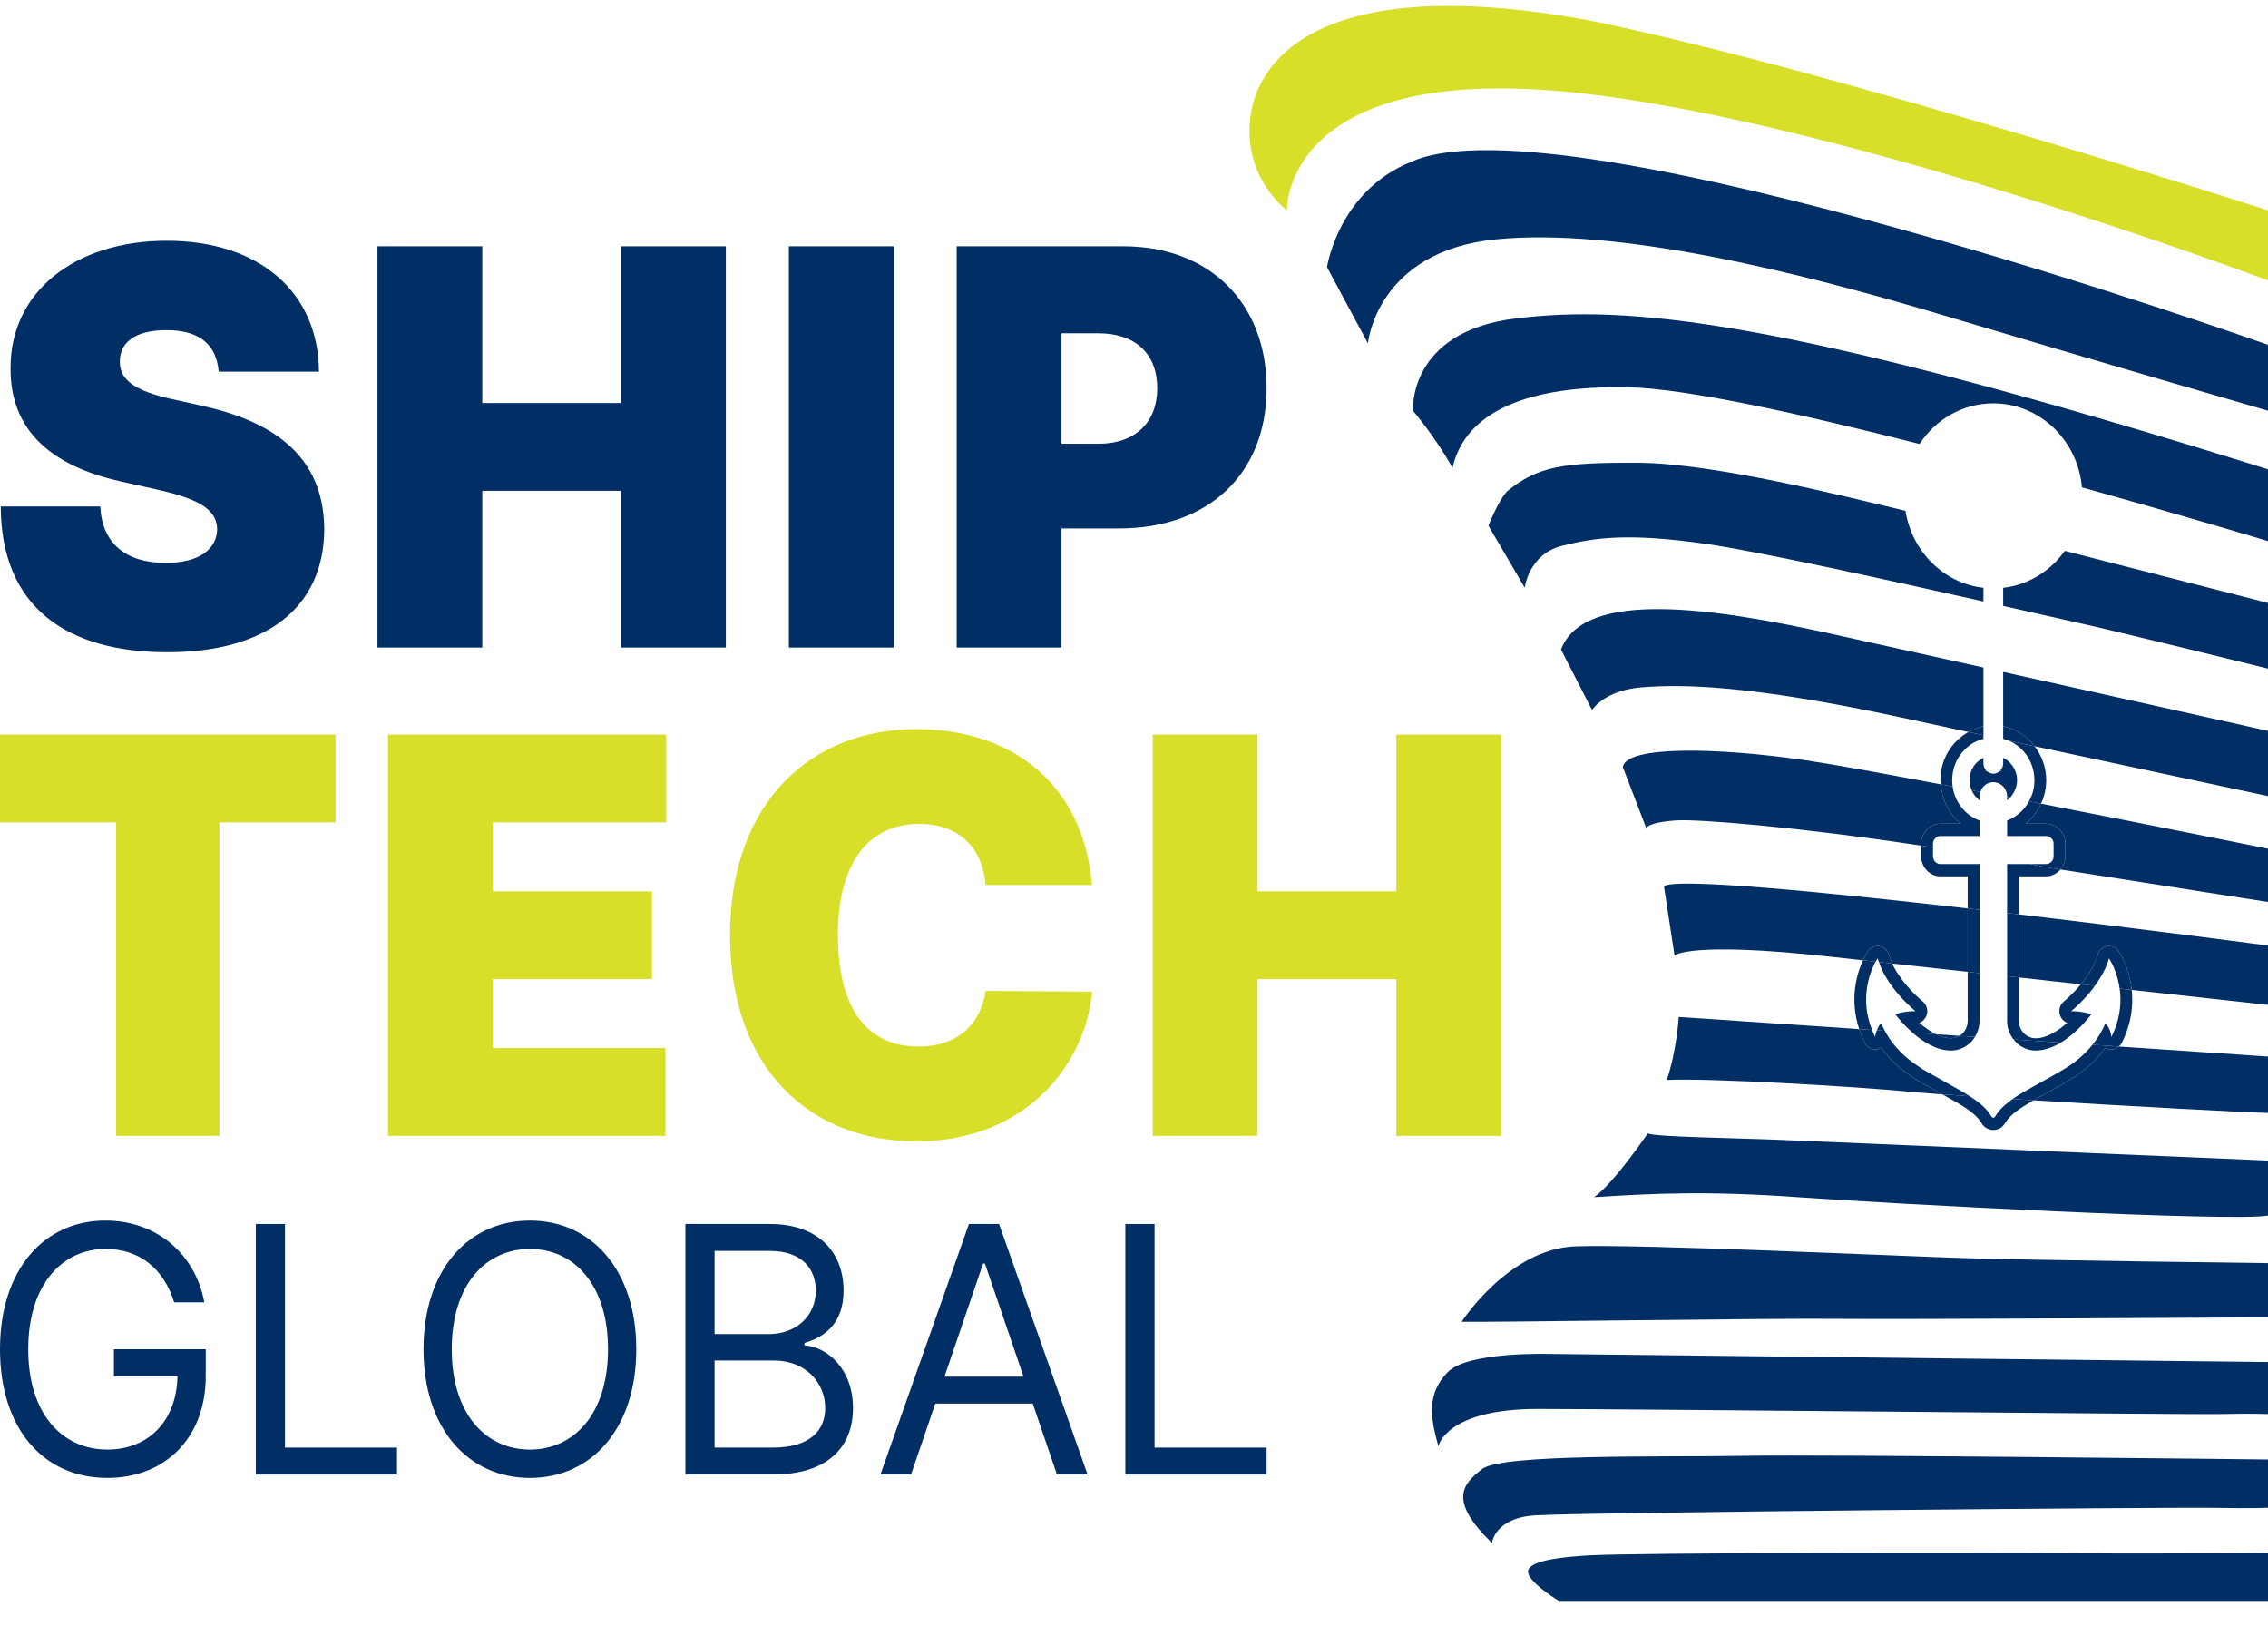 <svg width="60" height="43" viewBox="0 0 60 43" fill="none" xmlns="http://www.w3.org/2000/svg">
<path d="M37.344 4.276C35.405 5.051 35.106 7.066 35.106 7.066L36.188 9.081C36.188 9.081 36.412 6.64 39.582 6.33C42.752 6.02 47.413 7.144 51.366 8.326C55.319 9.508 60 10.864 60 10.864V9.12C60 9.12 41.334 2.493 37.344 4.276Z" fill="#002E65"/>
<path d="M40.104 8.422C37.232 8.771 37.381 10.864 37.381 10.864C37.381 10.864 37.978 11.562 38.426 12.376C38.612 11.562 39.358 10.166 43.087 10.244C44.6 10.275 47.669 10.951 50.782 11.743C51.206 11.094 51.921 10.668 52.733 10.668C53.961 10.668 54.968 11.645 55.078 12.891C57.868 13.668 60 14.313 60 14.313V12.414C47.003 8.345 42.975 8.074 40.104 8.422Z" fill="#002E65"/>
<path d="M52.994 15.548V16.027C54.02 16.259 54.793 16.435 55.021 16.484C55.795 16.648 60 17.685 60 17.685V15.949C60 15.949 57.224 15.234 54.624 14.571C54.244 15.104 53.662 15.472 52.994 15.548Z" fill="#002E65"/>
<path d="M50.41 13.512C48.752 13.116 45.326 12.249 43.32 12.24C41.288 12.23 40.682 12.347 39.88 12.986C39.638 13.228 39.377 13.906 39.377 13.906L40.337 15.544C40.337 15.544 40.439 14.662 41.316 14.439C42.192 14.216 43.087 14.091 45.166 14.391C46.532 14.588 50.019 15.357 52.472 15.909V15.548C51.42 15.428 50.579 14.588 50.41 13.512Z" fill="#002E65"/>
<path d="M53.825 19.738C57.032 20.425 60 21.057 60 21.057V19.332C60 19.332 56.362 18.521 52.994 17.772V19.209C53.33 19.276 53.62 19.469 53.825 19.738Z" fill="#002E65"/>
<path d="M52.472 17.656C50.881 17.302 49.398 16.973 48.448 16.765C45.409 16.096 41.913 15.553 41.297 17.181L42.118 18.78C42.118 18.78 42.435 18.257 43.441 18.179C44.449 18.102 46.201 18.092 50.322 18.983C50.885 19.105 51.475 19.232 52.074 19.361C52.197 19.292 52.329 19.238 52.472 19.209V17.656Z" fill="#002E65"/>
<path d="M53.71 22.855H53.71H54.13H53.71Z" fill="#002E65"/>
<path d="M53.591 21.788H54.13C54.412 21.788 54.641 22.026 54.641 22.319V22.649C54.641 22.784 54.588 22.904 54.508 22.998C59.185 23.733 60 23.857 60 23.857V22.449C60 22.449 57.054 21.854 53.996 21.257C53.903 21.464 53.765 21.647 53.591 21.788Z" fill="#002E65"/>
<path d="M51.336 21.788H51.875C51.567 21.539 51.375 21.16 51.344 20.746C49.807 20.455 48.474 20.213 47.78 20.111C45.406 19.762 43.007 19.723 42.932 20.291L43.553 21.906C43.553 21.906 43.578 21.751 44.349 21.7C44.927 21.661 47.579 21.876 50.825 22.367V22.319C50.825 22.026 51.054 21.788 51.336 21.788Z" fill="#002E65"/>
<path d="M49.671 25.023C49.688 25.023 49.705 25.025 49.722 25.028C49.84 25.048 49.937 25.136 49.971 25.255C49.993 25.334 50.024 25.41 50.059 25.485C50.686 25.554 51.361 25.629 52.055 25.705V24.028C48.204 23.587 44.336 23.212 44.02 23.44L44.299 25.272C44.299 25.272 44.691 24.894 48.383 25.301C48.661 25.331 48.965 25.365 49.285 25.4C49.352 25.258 49.408 25.171 49.417 25.16C49.476 25.073 49.571 25.023 49.671 25.023Z" fill="#002E65"/>
<path d="M55.049 26.035C55.227 25.821 55.41 25.551 55.495 25.255C55.529 25.136 55.625 25.048 55.743 25.028C55.76 25.025 55.777 25.023 55.794 25.023C55.894 25.023 55.99 25.073 56.049 25.16C56.067 25.186 56.331 25.584 56.395 26.183C58.446 26.409 60 26.58 60 26.58V25.01C60 25.01 56.889 24.597 53.41 24.186V25.854C53.963 25.915 54.514 25.976 55.049 26.035Z" fill="#002E65"/>
<path d="M53.243 29.069C53.418 28.947 53.631 28.827 53.874 28.693C53.631 28.827 53.418 28.947 53.243 29.069Z" fill="#002E65"/>
<path d="M51.826 27.397L51.218 27.356C51.351 27.421 51.485 27.462 51.614 27.462C51.691 27.462 51.761 27.435 51.826 27.397Z" fill="#002E65"/>
<path d="M51.497 28.64C51.732 28.77 51.934 28.883 52.11 28.996C51.934 28.883 51.732 28.77 51.497 28.64Z" fill="#002E65"/>
<path d="M50.71 28.564C50.264 28.299 49.966 27.988 49.768 27.711C49.742 27.727 49.714 27.739 49.683 27.747C49.658 27.753 49.633 27.756 49.609 27.756C49.494 27.756 49.386 27.691 49.331 27.581C49.27 27.458 49.224 27.338 49.185 27.22L44.411 26.899C44.411 26.899 44.355 27.81 44.094 28.566C45.176 28.508 49.11 28.74 50.509 28.876C50.701 28.895 51.005 28.919 51.383 28.946C51.379 28.944 51.376 28.942 51.372 28.939C51.172 28.829 50.951 28.707 50.71 28.564Z" fill="#002E65"/>
<path d="M55.783 27.752C55.751 27.744 55.721 27.732 55.695 27.715C55.497 27.991 55.199 28.3 54.755 28.564C54.514 28.707 54.293 28.829 54.093 28.939C53.986 28.998 53.892 29.051 53.8 29.104C56.332 29.259 59.4 29.426 60 29.438V27.946L56.054 27.681C55.997 27.73 55.928 27.761 55.853 27.761C55.83 27.761 55.806 27.758 55.783 27.752Z" fill="#002E65"/>
<path d="M43.591 29.98C43.591 29.98 42.696 31.298 42.173 31.666C43.647 31.57 45.139 31.492 47.562 31.666C49.987 31.841 59.142 32.325 60 32.151V30.697C60 30.697 48.532 30.213 47.208 30.155C45.884 30.097 43.833 30.077 43.591 29.98Z" fill="#002E65"/>
<path d="M41.689 32.965C39.917 33.023 38.668 34.961 38.668 34.961C39.172 34.98 46.835 34.864 48.532 34.883C50.229 34.903 60 34.844 60 34.844V33.41C60 33.41 53.66 33.333 51.87 33.275C50.08 33.217 43.46 32.907 41.689 32.965Z" fill="#002E65"/>
<path d="M38.295 36.298C37.754 36.86 37.829 37.461 38.053 38.255C38.053 38.255 38.239 37.267 40.682 37.267C43.125 37.267 57.986 37.422 58.769 37.402C59.552 37.383 60 37.402 60 37.402V36.026C60 36.026 41.185 35.813 41.092 35.813C40.999 35.813 38.836 35.736 38.295 36.298Z" fill="#002E65"/>
<path d="M46.183 38.507C44.001 38.545 39.731 38.449 39.209 38.856C38.687 39.263 38.314 39.689 39.47 40.813C39.47 40.813 39.544 40.096 40.738 40.077C42.136 39.999 57.594 39.863 58.583 39.883C59.571 39.902 60 39.881 60 39.881V38.604C60 38.604 48.364 38.468 46.183 38.507Z" fill="#002E65"/>
<path d="M54.962 41.084C52.592 41.065 43.274 41.065 42.006 41.142C40.738 41.22 40.29 41.394 40.458 41.685C40.626 41.975 41.241 42.344 41.241 42.344H60V41.073C60 41.073 57.334 41.103 54.962 41.084Z" fill="#002E65"/>
<path d="M42.174 0.565C35.013 -0.792 33.26 1.534 33.074 3.123C32.887 4.712 34.044 5.564 34.044 5.564C34.044 5.564 33.932 1.882 40.943 2.386C47.954 2.89 60 7.418 60 7.418V5.564C60 5.564 48.551 1.882 42.174 0.565Z" fill="#D7DF28"/>
<path d="M53.133 29.154C53.046 29.222 52.966 29.291 52.901 29.368C52.854 29.421 52.813 29.478 52.778 29.538C52.757 29.573 52.708 29.573 52.688 29.538C52.652 29.478 52.611 29.421 52.565 29.368C52.519 29.314 52.468 29.263 52.411 29.215C52.324 29.139 52.221 29.067 52.11 28.996C51.845 28.978 51.602 28.961 51.383 28.946C51.908 29.235 52.256 29.428 52.421 29.708C52.488 29.822 52.605 29.889 52.733 29.889C52.861 29.889 52.978 29.822 53.044 29.708C53.178 29.482 53.434 29.312 53.8 29.104C53.611 29.092 53.425 29.08 53.243 29.069C53.203 29.097 53.169 29.125 53.133 29.154Z" fill="#002E65"/>
<path d="M53.113 27.161C53.138 27.286 53.194 27.398 53.268 27.494L54.516 27.578C54.583 27.538 54.648 27.495 54.709 27.448C54.785 27.391 54.857 27.331 54.923 27.27C54.971 27.226 55.016 27.182 55.057 27.139C55.099 27.096 55.137 27.055 55.172 27.016C55.241 26.938 55.295 26.87 55.331 26.823C55.296 26.811 55.252 26.804 55.212 26.795C55.093 26.766 54.959 26.745 54.792 26.745C54.792 26.745 54.84 26.707 54.917 26.637C54.993 26.567 55.097 26.466 55.209 26.34C55.264 26.277 55.322 26.209 55.378 26.134C55.392 26.116 55.405 26.095 55.419 26.075C55.296 26.062 55.174 26.049 55.049 26.035C54.824 26.305 54.606 26.484 54.602 26.487C54.496 26.572 54.453 26.717 54.496 26.849C54.528 26.946 54.599 27.019 54.688 27.052C54.473 27.245 54.162 27.462 53.852 27.462C53.608 27.462 53.41 27.256 53.41 27.003L53.41 25.854C53.306 25.843 53.202 25.831 53.098 25.82V27.003C53.098 27.058 53.103 27.11 53.113 27.161Z" fill="#002E65"/>
<path d="M53.71 22.855H53.098V24.149C53.202 24.162 53.307 24.174 53.41 24.186L53.41 23.18H54.13C54.282 23.18 54.414 23.108 54.508 22.998C54.413 22.983 54.318 22.968 54.219 22.953C54.049 22.92 53.88 22.887 53.71 22.855Z" fill="#002E65"/>
<path d="M52.994 20.044V20.193C52.994 20.265 52.965 20.331 52.92 20.379C52.931 20.388 52.944 20.393 52.954 20.402C52.938 20.397 52.92 20.398 52.904 20.394C52.858 20.436 52.799 20.464 52.733 20.464C52.666 20.464 52.607 20.436 52.561 20.394C52.545 20.398 52.527 20.397 52.512 20.402C52.521 20.393 52.534 20.388 52.545 20.379C52.5 20.331 52.472 20.265 52.472 20.193V20.044C52.366 20.094 52.276 20.173 52.211 20.272C52.166 20.341 52.133 20.421 52.117 20.506C52.108 20.548 52.104 20.592 52.104 20.637C52.104 20.732 52.126 20.821 52.161 20.902C52.237 20.917 52.315 20.931 52.391 20.946C52.41 20.891 52.436 20.84 52.475 20.8C52.541 20.731 52.632 20.689 52.733 20.689C52.834 20.689 52.925 20.731 52.991 20.8C53.057 20.869 53.098 20.963 53.098 21.068V21.083C53.124 21.087 53.149 21.093 53.175 21.098C53.209 21.062 53.238 21.023 53.264 20.981C53.288 20.941 53.307 20.898 53.323 20.852C53.331 20.828 53.34 20.805 53.345 20.779C53.355 20.733 53.362 20.686 53.362 20.637C53.362 20.477 53.304 20.333 53.212 20.219C53.153 20.145 53.079 20.085 52.994 20.044Z" fill="#002E65"/>
<path d="M51.645 20.637C51.645 20.481 51.675 20.333 51.73 20.197C51.785 20.062 51.865 19.94 51.964 19.838C52.062 19.736 52.179 19.653 52.309 19.596C52.361 19.573 52.416 19.557 52.472 19.543V19.447C52.339 19.418 52.206 19.39 52.074 19.361C51.635 19.607 51.332 20.084 51.332 20.637C51.332 20.675 51.342 20.71 51.344 20.746C51.449 20.766 51.552 20.786 51.658 20.806C51.65 20.751 51.645 20.695 51.645 20.637Z" fill="#002E65"/>
<path d="M52.368 22.855H51.336C51.254 22.855 51.183 22.803 51.153 22.729C51.143 22.705 51.137 22.678 51.137 22.649V22.415C51.033 22.399 50.928 22.383 50.825 22.367L50.825 22.649C50.825 22.942 51.054 23.18 51.336 23.18H52.055L52.055 24.028C52.159 24.04 52.264 24.052 52.368 24.064L52.368 22.855Z" fill="#002E65"/>
<path d="M53.156 19.596C53.286 19.653 53.404 19.736 53.502 19.838C53.6 19.94 53.68 20.062 53.735 20.197C53.79 20.333 53.821 20.481 53.821 20.637C53.821 20.76 53.802 20.878 53.767 20.989C53.744 21.062 53.712 21.13 53.676 21.195C53.783 21.216 53.89 21.236 53.996 21.257C54.083 21.067 54.133 20.857 54.133 20.637C54.133 20.296 54.015 19.986 53.825 19.738C53.598 19.689 53.37 19.64 53.141 19.591C53.146 19.593 53.151 19.594 53.156 19.596Z" fill="#002E65"/>
<path d="M51.926 27.328C51.897 27.358 51.861 27.377 51.826 27.397L52.247 27.425C52.276 27.378 52.3 27.327 52.319 27.274C52.349 27.189 52.368 27.099 52.368 27.004L52.368 25.74C52.263 25.728 52.159 25.717 52.055 25.705V27.004C52.055 27.126 52.009 27.241 51.926 27.328Z" fill="#002E65"/>
<path d="M49.401 26.811C49.39 26.745 49.381 26.681 49.376 26.619C49.371 26.556 49.368 26.496 49.369 26.436C49.369 26.378 49.371 26.32 49.376 26.265C49.39 26.099 49.422 25.95 49.46 25.823C49.486 25.738 49.514 25.663 49.541 25.599C49.569 25.532 49.596 25.478 49.619 25.437C49.505 25.424 49.395 25.412 49.285 25.4C49.127 25.741 48.918 26.413 49.185 27.22L49.526 27.243C49.467 27.094 49.426 26.949 49.401 26.811Z" fill="#002E65"/>
<path d="M50.674 26.745C50.506 26.745 50.373 26.766 50.254 26.795C50.214 26.804 50.169 26.811 50.135 26.823C50.213 26.925 50.379 27.124 50.596 27.314L51.218 27.356C51.066 27.282 50.916 27.177 50.776 27.052C50.866 27.02 50.938 26.946 50.97 26.849C51.013 26.717 50.969 26.571 50.863 26.486C50.857 26.482 50.318 26.047 50.058 25.485C49.94 25.472 49.824 25.459 49.709 25.447C49.731 25.509 49.751 25.573 49.779 25.633C50.079 26.275 50.674 26.745 50.674 26.745Z" fill="#002E65"/>
<path d="M56.09 26.265C56.117 26.597 56.072 26.998 55.856 27.432V27.431C55.856 27.432 55.856 27.432 55.856 27.432C55.856 27.432 55.856 27.241 55.701 27.061C55.645 27.197 55.54 27.406 55.356 27.634L56.054 27.681C56.086 27.653 56.114 27.621 56.134 27.581C56.394 27.058 56.438 26.577 56.395 26.183C56.29 26.171 56.183 26.16 56.075 26.148C56.081 26.186 56.086 26.224 56.09 26.265Z" fill="#002E65"/>
<path d="M49.765 27.061C49.707 27.127 49.676 27.192 49.653 27.251L49.863 27.265C49.846 27.233 49.828 27.201 49.814 27.172C49.795 27.131 49.778 27.094 49.765 27.061Z" fill="#002E65"/>
<path d="M52.994 19.209L52.994 19.543C53.044 19.556 53.094 19.571 53.141 19.591C53.37 19.64 53.598 19.689 53.825 19.738C53.62 19.469 53.33 19.276 52.994 19.209Z" fill="#002E65"/>
<path d="M52.472 19.209C52.329 19.237 52.197 19.292 52.074 19.361C52.206 19.39 52.339 19.418 52.472 19.447L52.472 19.209Z" fill="#002E65"/>
<path d="M53.098 21.083L53.098 21.17C53.118 21.155 53.134 21.136 53.152 21.119C53.16 21.111 53.167 21.105 53.175 21.098C53.149 21.093 53.123 21.087 53.098 21.083Z" fill="#002E65"/>
<path d="M53.25 21.632C53.201 21.66 53.151 21.683 53.098 21.703L53.098 22.113H54.13C54.185 22.113 54.234 22.136 54.27 22.173C54.306 22.21 54.328 22.262 54.328 22.319V22.649C54.328 22.706 54.306 22.758 54.27 22.795C54.234 22.832 54.184 22.855 54.13 22.855L53.71 22.855C53.88 22.887 54.049 22.92 54.219 22.953C54.318 22.968 54.413 22.983 54.508 22.998C54.588 22.904 54.641 22.784 54.641 22.649L54.641 22.319C54.641 22.026 54.412 21.788 54.13 21.788H53.591C53.765 21.647 53.903 21.464 53.996 21.257C53.89 21.237 53.783 21.216 53.676 21.195C53.576 21.378 53.429 21.532 53.25 21.632Z" fill="#002E65"/>
<path d="M51.137 22.319C51.137 22.29 51.143 22.263 51.153 22.239C51.183 22.165 51.254 22.113 51.336 22.113H52.368V21.703C51.999 21.566 51.722 21.229 51.659 20.818C51.658 20.814 51.658 20.81 51.658 20.806C51.552 20.786 51.449 20.766 51.344 20.746C51.375 21.16 51.567 21.539 51.875 21.788H51.336C51.054 21.788 50.825 22.026 50.825 22.319V22.367C50.928 22.383 51.032 22.399 51.137 22.415L51.137 22.319Z" fill="#002E65"/>
<path d="M52.368 21.068C52.368 21.025 52.379 20.985 52.391 20.946C52.315 20.932 52.237 20.917 52.161 20.902C52.205 21.005 52.272 21.095 52.358 21.161C52.362 21.164 52.364 21.167 52.368 21.17V21.068Z" fill="#002E65"/>
<path d="M52.368 25.74V24.064C52.264 24.052 52.159 24.04 52.055 24.028L52.055 25.705C52.159 25.717 52.263 25.728 52.368 25.74Z" fill="#002E65"/>
<path d="M49.671 25.348C49.681 25.382 49.697 25.413 49.709 25.447C49.824 25.459 49.94 25.472 50.059 25.485C50.024 25.41 49.993 25.334 49.971 25.255C49.936 25.136 49.84 25.048 49.722 25.028C49.705 25.025 49.688 25.023 49.671 25.023C49.571 25.023 49.476 25.073 49.417 25.16C49.408 25.171 49.352 25.258 49.285 25.4C49.395 25.412 49.505 25.424 49.619 25.437C49.65 25.38 49.671 25.348 49.671 25.348Z" fill="#002E65"/>
<path d="M53.098 25.82C53.202 25.831 53.306 25.843 53.41 25.854V24.186C53.307 24.174 53.202 24.162 53.098 24.149L53.098 25.82Z" fill="#002E65"/>
<path d="M55.794 25.023C55.777 25.023 55.76 25.025 55.743 25.028C55.625 25.048 55.529 25.136 55.495 25.255C55.41 25.551 55.227 25.821 55.049 26.035C55.173 26.049 55.297 26.062 55.419 26.076C55.517 25.941 55.611 25.794 55.687 25.633C55.729 25.541 55.766 25.446 55.794 25.348C55.794 25.348 55.857 25.439 55.925 25.599C55.952 25.663 55.98 25.738 56.005 25.823C56.034 25.919 56.059 26.029 56.075 26.148C56.183 26.16 56.29 26.171 56.395 26.183C56.331 25.584 56.067 25.186 56.049 25.16C55.99 25.073 55.894 25.023 55.794 25.023Z" fill="#002E65"/>
<path d="M53.852 27.787C54.087 27.787 54.312 27.7 54.516 27.578L53.268 27.494C53.406 27.671 53.615 27.787 53.852 27.787Z" fill="#002E65"/>
<path d="M51.497 28.64C51.348 28.558 51.184 28.466 51.012 28.367C50.963 28.338 50.916 28.312 50.865 28.282C50.833 28.263 50.806 28.243 50.776 28.223C50.659 28.148 50.553 28.07 50.459 27.99C50.44 27.974 50.419 27.957 50.401 27.941C50.279 27.831 50.176 27.721 50.092 27.614C49.992 27.488 49.919 27.37 49.863 27.265L49.653 27.251C49.645 27.272 49.634 27.295 49.629 27.314C49.619 27.349 49.614 27.378 49.611 27.399C49.609 27.42 49.609 27.432 49.609 27.432C49.577 27.368 49.551 27.305 49.526 27.243L49.185 27.22C49.224 27.338 49.27 27.458 49.331 27.581C49.386 27.691 49.494 27.756 49.609 27.756C49.633 27.756 49.658 27.753 49.683 27.747C49.714 27.739 49.742 27.727 49.768 27.711C49.966 27.988 50.264 28.299 50.71 28.564C50.951 28.708 51.172 28.829 51.372 28.939C51.376 28.942 51.379 28.944 51.383 28.946C51.602 28.962 51.845 28.978 52.11 28.996C51.934 28.883 51.732 28.77 51.497 28.64Z" fill="#002E65"/>
<path d="M51.826 27.397C51.761 27.435 51.691 27.462 51.614 27.462C51.485 27.462 51.351 27.421 51.218 27.356L50.596 27.314C50.871 27.557 51.23 27.787 51.614 27.787C51.718 27.787 51.817 27.765 51.907 27.725C51.952 27.705 51.995 27.681 52.035 27.653C52.075 27.625 52.113 27.593 52.147 27.558C52.181 27.522 52.212 27.483 52.239 27.442C52.242 27.437 52.244 27.43 52.247 27.425L51.826 27.397Z" fill="#002E65"/>
<path d="M55.229 27.782C55.122 27.895 54.995 28.01 54.845 28.121C54.769 28.176 54.688 28.23 54.6 28.282C54.486 28.35 54.376 28.413 54.27 28.473C54.128 28.553 53.998 28.624 53.874 28.693C53.631 28.827 53.418 28.947 53.243 29.069C53.425 29.08 53.611 29.092 53.8 29.104C53.892 29.051 53.986 28.998 54.093 28.939C54.293 28.829 54.514 28.707 54.755 28.564C55.199 28.3 55.497 27.991 55.695 27.715C55.721 27.732 55.751 27.744 55.783 27.752C55.806 27.758 55.83 27.761 55.853 27.761C55.928 27.761 55.997 27.73 56.054 27.681L55.356 27.634C55.317 27.683 55.276 27.732 55.229 27.782Z" fill="#002E65"/>
<path d="M49.376 26.619C49.371 26.556 49.368 26.496 49.369 26.437C49.368 26.496 49.371 26.556 49.376 26.619Z" fill="#002E65"/>
<path d="M53.345 20.779C53.34 20.805 53.331 20.828 53.323 20.852C53.331 20.828 53.34 20.805 53.345 20.779Z" fill="#002E65"/>
<path d="M52.733 29.564C52.715 29.564 52.698 29.556 52.688 29.538C52.708 29.573 52.757 29.573 52.778 29.538C52.767 29.556 52.75 29.564 52.733 29.564Z" fill="#002E65"/>
<path d="M55.856 27.431V27.432C56.072 26.998 56.117 26.597 56.09 26.265C56.117 26.597 56.072 26.998 55.856 27.431Z" fill="#002E65"/>
<path d="M50.135 26.823C50.213 26.925 50.379 27.124 50.596 27.314C50.379 27.124 50.213 26.925 50.135 26.823Z" fill="#002E65"/>
<path d="M53.113 27.161C53.138 27.286 53.194 27.398 53.268 27.494C53.194 27.398 53.138 27.286 53.113 27.161Z" fill="#002E65"/>
<path d="M53.212 20.219C53.153 20.145 53.079 20.085 52.994 20.044C53.079 20.085 53.153 20.145 53.212 20.219Z" fill="#002E65"/>
<path d="M54.709 27.448C54.648 27.495 54.583 27.538 54.516 27.578C54.583 27.538 54.648 27.495 54.709 27.448Z" fill="#002E65"/>
<path d="M50.776 28.223C50.806 28.243 50.833 28.263 50.865 28.282C50.916 28.312 50.963 28.338 51.012 28.367C50.963 28.338 50.916 28.312 50.865 28.282C50.834 28.263 50.806 28.243 50.776 28.223Z" fill="#002E65"/>
<path d="M50.459 27.99C50.44 27.974 50.419 27.958 50.401 27.941C50.419 27.958 50.44 27.974 50.459 27.99Z" fill="#002E65"/>
<path d="M53.268 27.494C53.406 27.671 53.615 27.787 53.852 27.787C53.615 27.787 53.406 27.671 53.268 27.494Z" fill="#002E65"/>
<path d="M4.409 8.732C3.551 8.732 3.177 9.074 3.172 9.54C3.147 10.048 3.581 10.344 4.548 10.556L5.386 10.743C7.64 11.245 8.568 12.38 8.578 13.998C8.568 16.091 7.017 17.252 4.429 17.252C1.765 17.252 0.03 16.06 0.02 13.396H2.653C2.698 14.371 3.327 14.889 4.389 14.889C5.276 14.889 5.735 14.521 5.745 13.998C5.735 13.515 5.346 13.22 4.209 12.961L3.192 12.733C1.381 12.329 0.274 11.406 0.279 9.748C0.264 7.726 1.98 6.368 4.409 6.368C6.882 6.368 8.428 7.747 8.438 9.831H5.785C5.73 9.141 5.306 8.732 4.409 8.732Z" fill="#002E65"/>
<path d="M9.986 6.514H12.758V10.66H16.429V6.514H19.202V17.128H16.429V12.982H12.758V17.128H9.986V6.514Z" fill="#002E65"/>
<path d="M23.642 17.128H20.869V6.514H23.642V17.128Z" fill="#002E65"/>
<path d="M29.059 11.738C30.032 11.738 30.615 11.173 30.615 10.266C30.615 9.354 30.032 8.815 29.059 8.815H28.082V11.738H29.059ZM25.309 6.514H29.718C31.987 6.514 33.508 8.006 33.508 10.266C33.508 12.552 31.947 13.977 29.618 13.977H28.082V17.128H25.309V6.514Z" fill="#002E65"/>
<path d="M0 19.43H8.877V21.752H5.805V30.044H3.072V21.752H0V19.43Z" fill="#D7DF28"/>
<path d="M10.265 19.43H17.626V21.752H13.038V23.576H17.247V25.898H13.038V27.722H17.606V30.044H10.265V19.43Z" fill="#D7DF28"/>
<path d="M26.076 23.41C25.996 22.446 25.387 21.793 24.32 21.793C22.924 21.793 22.166 22.892 22.166 24.737C22.166 26.686 22.948 27.681 24.3 27.681C25.317 27.681 25.936 27.116 26.076 26.209L28.888 26.23C28.749 28.034 27.233 30.189 24.24 30.189C21.427 30.189 19.313 28.267 19.313 24.737C19.313 21.192 21.487 19.285 24.24 19.285C26.814 19.285 28.669 20.777 28.888 23.41H26.076Z" fill="#D7DF28"/>
<path d="M30.495 19.43H33.268V23.576H36.939V19.43H39.712V30.044H36.939V25.898H33.268V30.044H30.495V19.43Z" fill="#D7DF28"/>
<path d="M2.79 33.035C1.657 33.035 0.747 33.967 0.747 35.688C0.747 37.41 1.657 38.342 2.84 38.342C3.92 38.342 4.674 37.591 4.695 36.4H3.014V35.688H5.443V36.4C5.443 38.041 4.359 39.092 2.84 39.092C1.146 39.092 6.05731e-05 37.785 6.05731e-05 35.688C6.05731e-05 33.592 1.155 32.284 2.79 32.284C4.135 32.284 5.169 33.164 5.405 34.446H4.608C4.337 33.575 3.711 33.035 2.79 33.035Z" fill="#002E65"/>
<path d="M6.767 32.375H7.539V38.29H10.503V39.002H6.767V32.375Z" fill="#002E65"/>
<path d="M14.018 33.035C12.86 33.035 11.951 33.967 11.951 35.688C11.951 37.41 12.86 38.342 14.018 38.342C15.177 38.342 16.085 37.41 16.085 35.688C16.085 33.967 15.177 33.035 14.018 33.035ZM14.018 39.092C12.387 39.092 11.204 37.785 11.204 35.688C11.204 33.592 12.387 32.284 14.018 32.284C15.65 32.284 16.833 33.592 16.833 35.688C16.833 37.785 15.65 39.092 14.018 39.092Z" fill="#002E65"/>
<path d="M20.436 38.29C21.445 38.29 21.831 37.824 21.831 37.241C21.831 36.568 21.308 35.986 20.474 35.986H18.904V38.29H20.436ZM20.337 35.287C21.034 35.287 21.582 34.834 21.582 34.135C21.582 33.553 21.208 33.087 20.362 33.087H18.904V35.287H20.337ZM18.132 32.375H20.362C21.694 32.375 22.317 33.164 22.317 34.135C22.317 34.989 21.831 35.365 21.283 35.52V35.585C21.869 35.623 22.566 36.193 22.566 37.241C22.566 38.238 21.943 39.002 20.436 39.002H18.132V32.375Z" fill="#002E65"/>
<path d="M27.078 36.413L26.057 33.423H26.007L24.986 36.413H27.078ZM23.292 39.002L25.633 32.375H26.43L28.772 39.002H27.962L27.321 37.125H24.743L24.101 39.002H23.292Z" fill="#002E65"/>
<path d="M29.771 32.375H30.544V38.29H33.508V39.002H29.771V32.375Z" fill="#002E65"/>
</svg>
